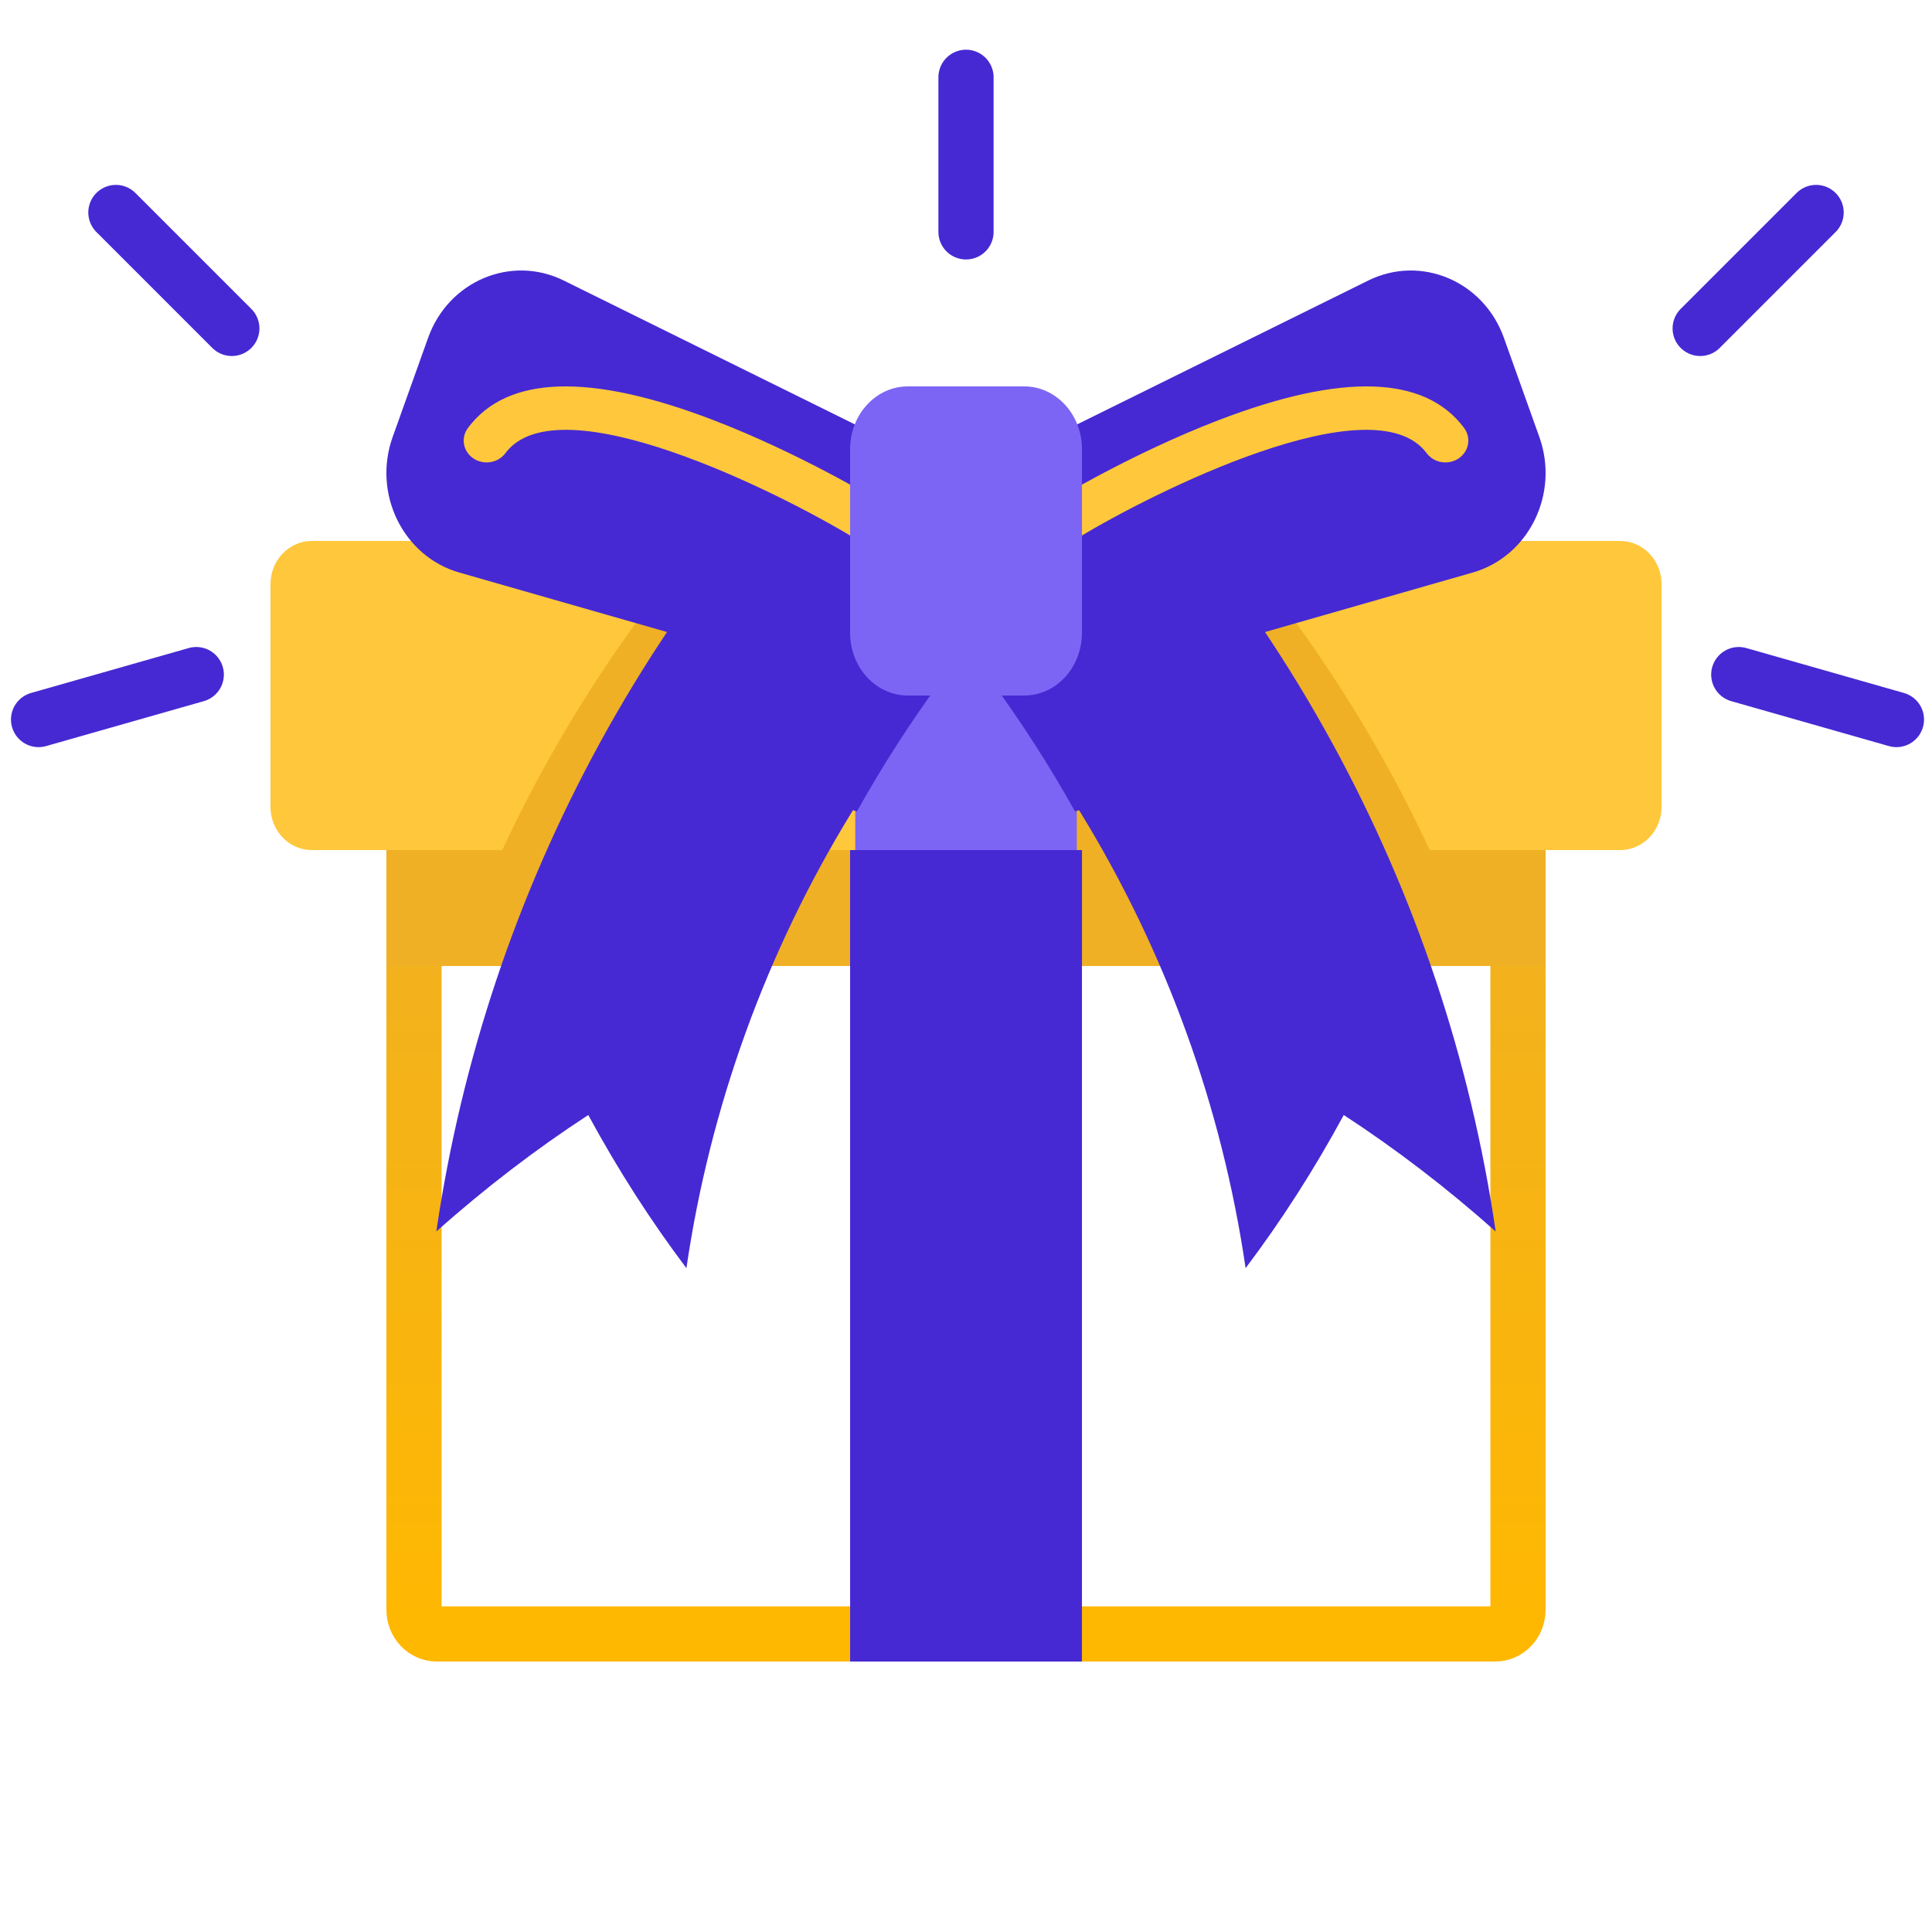 <svg width="70" height="70" viewBox="0 0 70 70" fill="none" xmlns="http://www.w3.org/2000/svg">
<g clip-path="url(#clip0)">
<path d="M54.18 59.2H15.819C15.398 59.2 15 58.837 15 58.319V29H55V58.319C55 58.837 54.602 59.2 54.18 59.2Z" stroke="url(#paint0_linear)" stroke-width="2"/>
<path d="M14 28H56V35H14V28Z" fill="#EFB025"/>
<path d="M60.201 21.161V29.238C60.201 30.101 59.529 30.8 58.7 30.8H11.3C10.472 30.8 9.801 30.101 9.801 29.238V21.161C9.801 20.299 10.472 19.6 11.3 19.6H58.7C59.529 19.6 60.201 20.299 60.201 21.161Z" fill="#FFC73B"/>
<path d="M33.599 23.919C33.269 24.284 32.944 24.653 32.628 25.027C31.449 26.418 30.369 27.876 29.393 29.389C29.093 29.854 28.803 30.324 28.522 30.799H18.199C18.802 29.502 19.464 28.229 20.18 26.985C21.479 24.727 22.962 22.561 24.619 20.506C25.014 20.016 25.419 19.531 25.835 19.053C26.083 18.766 26.336 18.482 26.592 18.199C27.534 18.968 28.476 19.737 29.418 20.506C29.564 20.625 29.71 20.745 29.856 20.864C30.968 21.771 32.08 22.678 33.192 23.587C33.328 23.697 33.463 23.808 33.599 23.919Z" fill="#EFB025"/>
<path d="M36.401 23.919C36.731 24.284 37.056 24.653 37.372 25.027C38.551 26.418 39.631 27.876 40.607 29.389C40.907 29.854 41.197 30.324 41.478 30.799H51.801C51.198 29.502 50.536 28.229 49.82 26.985C48.521 24.727 47.038 22.561 45.381 20.506C44.986 20.016 44.581 19.531 44.165 19.053C43.917 18.766 43.664 18.482 43.408 18.199C42.466 18.968 41.524 19.737 40.582 20.506C40.436 20.625 40.29 20.745 40.144 20.864C39.032 21.771 37.92 22.678 36.808 23.587C36.672 23.697 36.537 23.808 36.401 23.919Z" fill="#EFB025"/>
<path d="M49.002 30.799H38.679C38.399 30.324 38.109 29.854 37.809 29.389C36.833 27.876 35.752 26.418 34.574 25.027C34.257 24.653 33.932 24.284 33.602 23.919C33.738 23.808 33.873 23.698 34.009 23.587C35.122 22.678 36.234 21.77 37.346 20.864C37.492 20.745 37.638 20.625 37.784 20.506C38.726 19.737 39.668 18.968 40.609 18.199C40.865 18.481 41.118 18.766 41.367 19.053C41.782 19.531 42.188 20.016 42.582 20.506C44.239 22.561 45.721 24.727 47.021 26.985C47.737 28.229 48.399 29.502 49.002 30.799Z" fill="#EFB025"/>
<path d="M35 23.753C34.672 24.134 34.351 24.52 34.038 24.911C32.871 26.364 31.801 27.887 30.835 29.468C27.767 34.482 25.73 40.084 24.87 45.947C23.579 44.234 22.387 42.381 21.314 40.399C19.428 41.629 17.584 43.037 15.809 44.62C16.72 38.401 18.729 32.423 21.712 26.956C23.306 24.034 25.179 21.258 27.311 18.67C27.557 18.369 27.808 18.073 28.061 17.777C29.139 18.705 30.215 19.633 31.293 20.561C32.394 21.509 33.495 22.457 34.597 23.406C34.731 23.521 34.865 23.637 35 23.753Z" fill="#4629D3"/>
<path d="M54.192 44.62C52.417 43.037 50.573 41.629 48.687 40.399C47.614 42.381 46.422 44.234 45.131 45.947C44.271 40.084 42.234 34.482 39.166 29.468C38.2 27.887 37.13 26.364 35.963 24.911C35.648 24.52 35.327 24.134 35 23.753C35.135 23.637 35.268 23.522 35.403 23.406C36.505 22.457 37.607 21.508 38.708 20.561C39.785 19.632 40.863 18.705 41.94 17.777C42.193 18.072 42.444 18.369 42.69 18.669C44.823 21.258 46.695 24.034 48.289 26.956C51.272 32.423 53.281 38.401 54.192 44.62Z" fill="#4629D3"/>
<path d="M30.988 23.754H39.014V30.941H30.988V23.754Z" fill="#7C65F4"/>
<path d="M47.6 26.794L38.95 29.399C38.034 27.76 37.019 26.18 35.913 24.673L35.382 23.113L35 21.987L38.516 20.161L42.291 18.199C44.313 20.884 46.089 23.763 47.6 26.794Z" fill="#4629D3"/>
<path d="M34.998 21.987L34.616 23.112L34.086 24.673C32.979 26.18 31.965 27.76 31.049 29.399L22.398 26.794C23.909 23.764 25.685 20.884 27.707 18.199L31.483 20.161L34.998 21.987Z" fill="#4629D3"/>
<path d="M49.575 10.164L35 17.366L37.8 25.201L53.356 20.745C55.391 20.163 56.509 17.891 55.773 15.832L54.489 12.24C53.754 10.182 51.481 9.222 49.575 10.164Z" fill="#4629D3"/>
<path d="M20.425 10.164L35 17.366L32.2 25.201L16.644 20.745C14.609 20.163 13.491 17.891 14.227 15.832L15.511 12.24C16.246 10.182 18.518 9.222 20.425 10.164Z" fill="#4629D3"/>
<path d="M38.633 19.6C38.359 19.6 38.09 19.471 37.932 19.235C37.685 18.867 37.797 18.379 38.184 18.144C38.298 18.074 41.013 16.431 44.13 15.231C48.623 13.502 51.624 13.595 53.048 15.507C53.313 15.863 53.224 16.357 52.85 16.609C52.475 16.861 51.957 16.777 51.692 16.421C49.762 13.829 41.738 17.859 39.079 19.476C38.941 19.56 38.786 19.6 38.633 19.6Z" fill="#FFC73B"/>
<path d="M31.369 19.6C31.216 19.6 31.061 19.56 30.922 19.476C28.264 17.859 20.24 13.829 18.31 16.421C18.044 16.777 17.526 16.861 17.151 16.609C16.777 16.357 16.688 15.863 16.954 15.507C18.377 13.595 21.378 13.502 25.872 15.231C28.988 16.43 31.703 18.074 31.818 18.144C32.204 18.379 32.317 18.867 32.07 19.235C31.911 19.471 31.643 19.6 31.369 19.6Z" fill="#FFC73B"/>
<path d="M37.11 14H32.891C31.737 14 30.801 15.017 30.801 16.271V22.929C30.801 24.183 31.737 25.2 32.891 25.2H37.11C38.265 25.2 39.201 24.183 39.201 22.929V16.271C39.201 15.017 38.265 14 37.11 14Z" fill="#7C65F4"/>
<path d="M30.801 30.801H39.201V60.201H30.801V30.801Z" fill="#4629D3"/>
<path d="M30.801 30.801H39.201V35.001H30.801V30.801Z" fill="#4629D3"/>
<path d="M8.399 11.899L4.199 7.699" stroke="#4629D3" stroke-width="2" stroke-linecap="round"/>
<path d="M61.601 11.899L65.801 7.699" stroke="#4629D3" stroke-width="2" stroke-linecap="round"/>
<path d="M35 8.401V2.801" stroke="#4629D3" stroke-width="2" stroke-linecap="round"/>
<path d="M62.999 24.442L68.711 26.07" stroke="#4629D3" stroke-width="2" stroke-linecap="round"/>
<path d="M7.111 24.442L1.398 26.07" stroke="#4629D3" stroke-width="2" stroke-linecap="round"/>
</g>
<defs>
<linearGradient id="paint0_linear" x1="35" y1="28" x2="35" y2="60.2" gradientUnits="userSpaceOnUse">
<stop stop-color="#EFB025"/>
<stop offset="1" stop-color="#FFB800"/>
</linearGradient>
<clipPath id="clip0">
<rect width="70" height="70" fill="white"/>
</clipPath>
</defs>
</svg>
